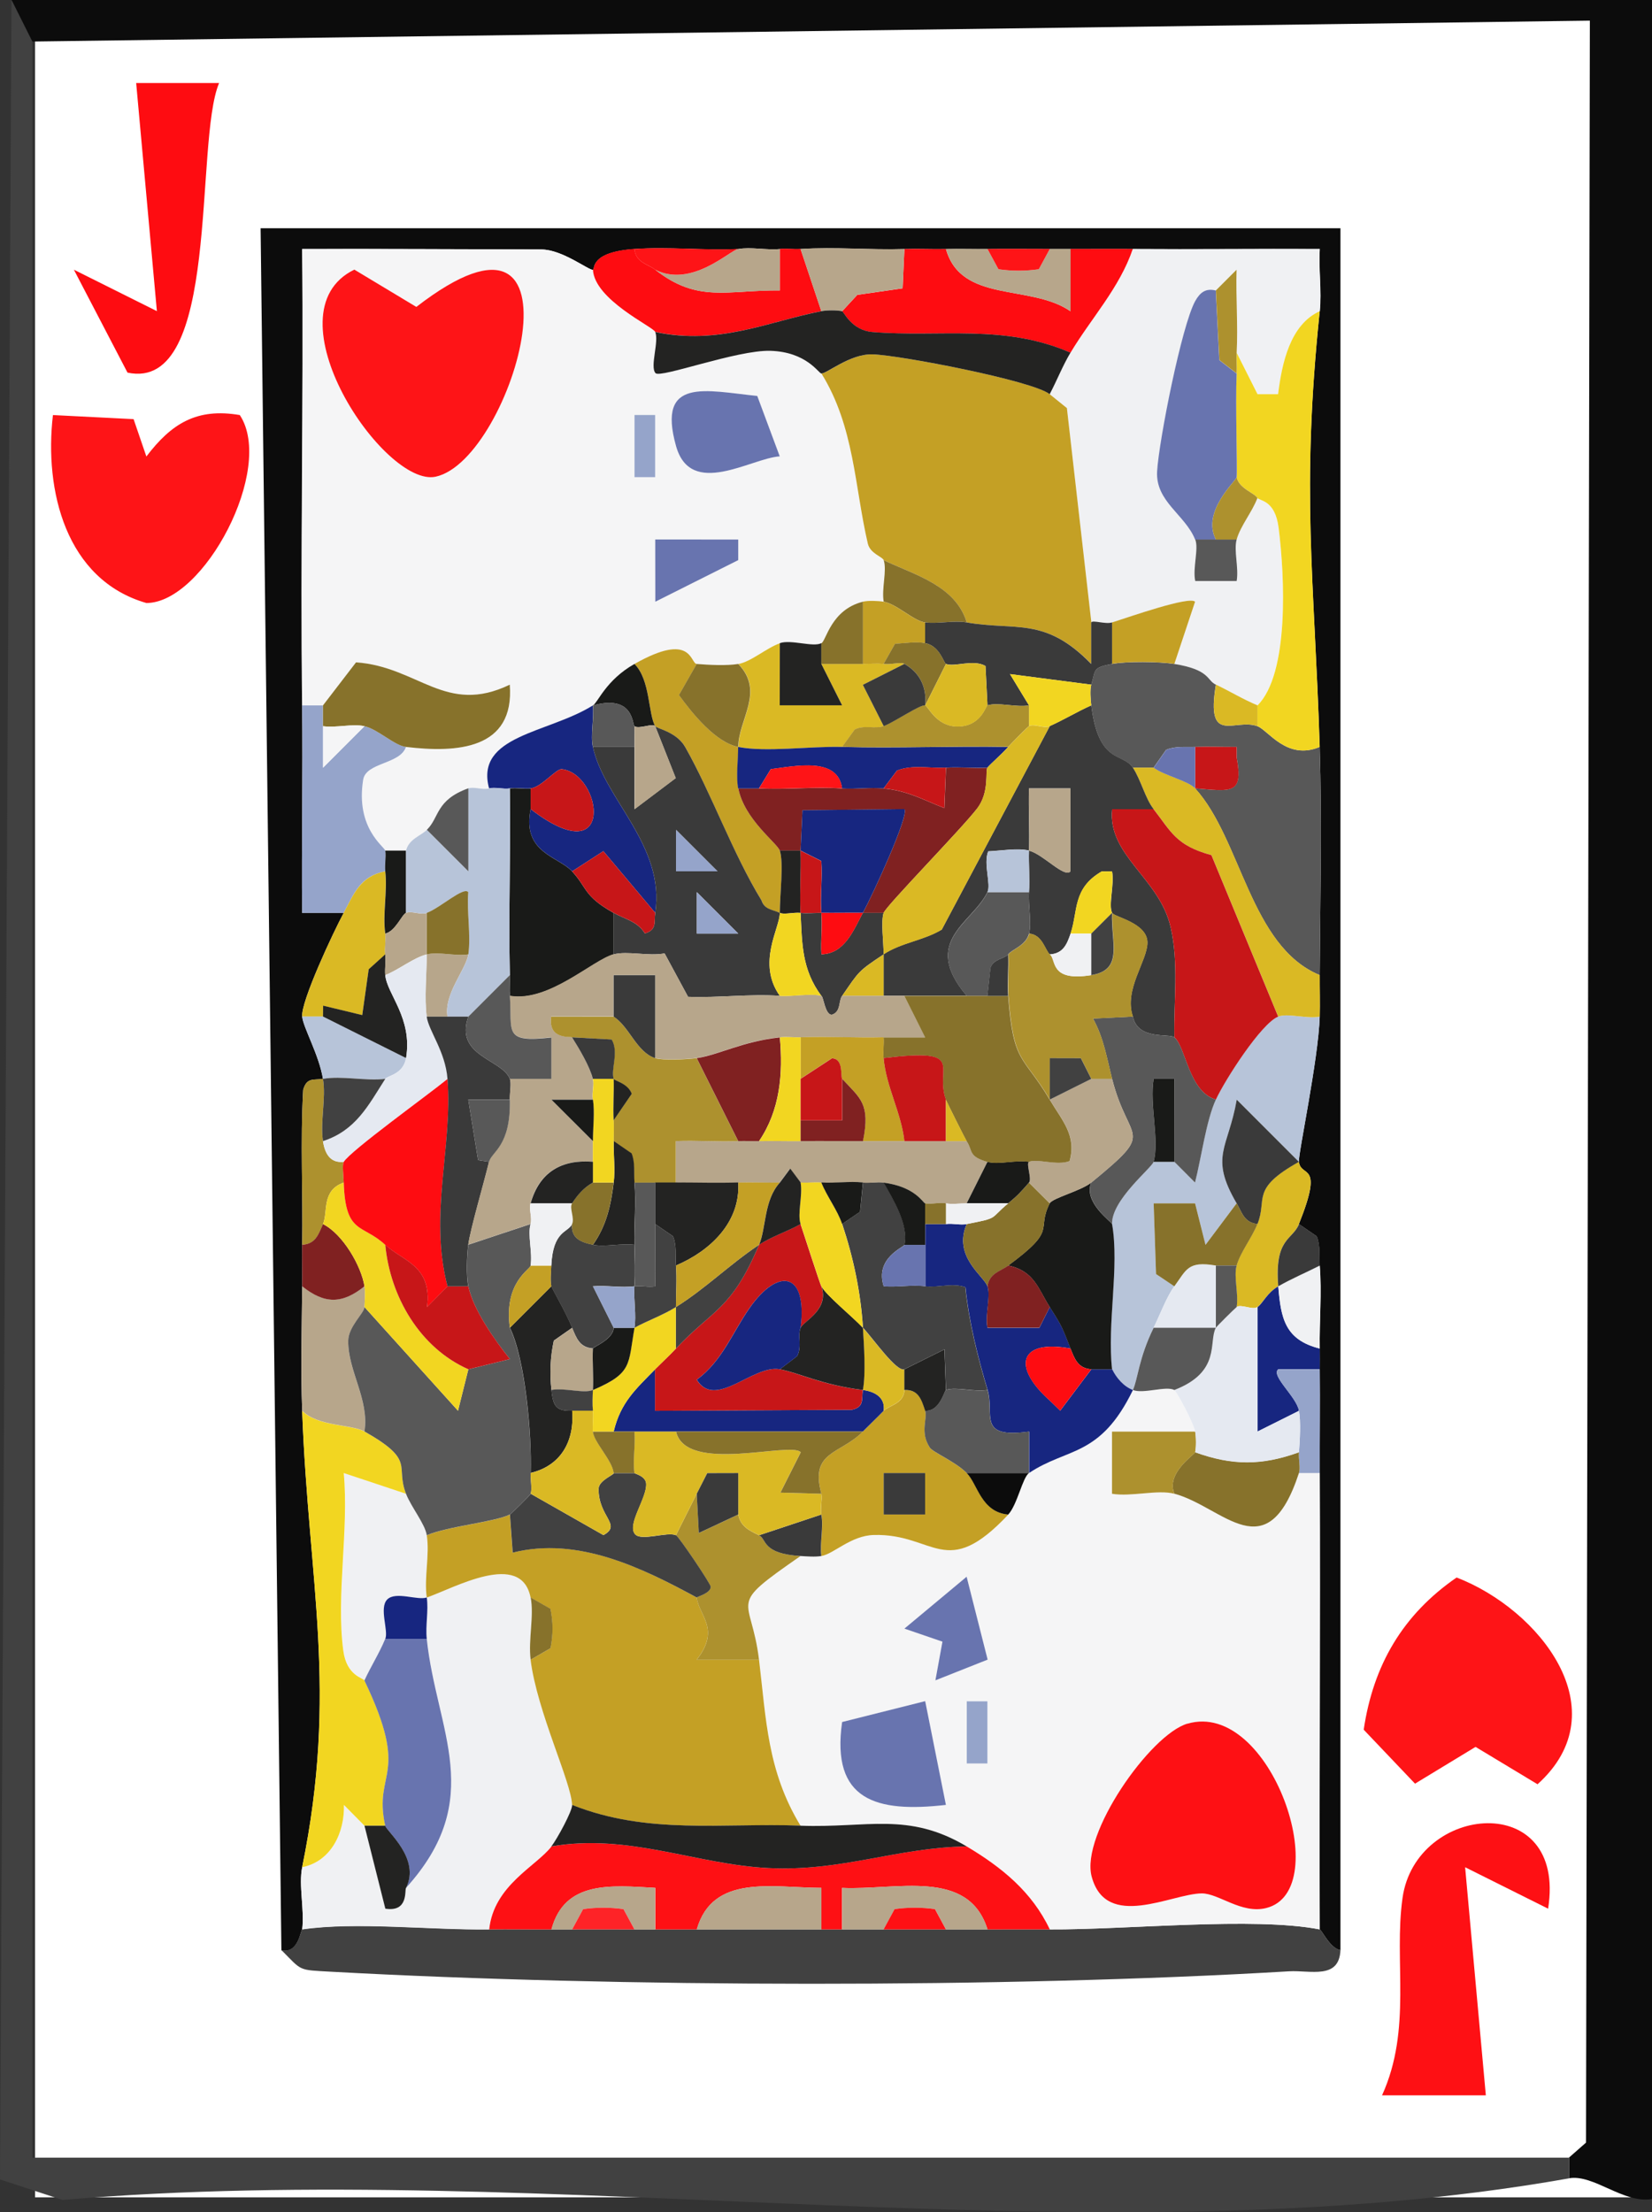 <?xml version="1.0" encoding="UTF-8"?>
<svg id="Layer_2" data-name="Layer 2" xmlns="http://www.w3.org/2000/svg" viewBox="0 0 215.34 288.24">
  <rect x="0" y="0" width="215.34" height="288.24" fill="#333333" stroke="none"/>
  <defs>
    <style>
      .cls-1 {
        fill: #191a18;
      }

      .cls-2 {
        fill: #414141;
      }

      .cls-3 {
        fill: #87722b;
      }

      .cls-4 {
        fill: #f5f5f6;
      }

      .cls-5 {
        fill: #e5e9f1;
      }

      .cls-6 {
        fill: #dab924;
      }

      .cls-7 {
        fill: #3a3a3a;
      }

      .cls-8 {
        fill: #b7c4d9;
      }

      .cls-9 {
        fill: #fe1417;
      }

      .cls-10 {
        fill: #fff;
      }

      .cls-11 {
        fill: #c4a025;
      }

      .cls-12 {
        fill: #172680;
      }

      .cls-13 {
        fill: #b7a68b;
      }

      .cls-14 {
        fill: #c71618;
      }

      .cls-15 {
        fill: #802121;
      }

      .cls-16 {
        fill: #232322;
      }

      .cls-17 {
        fill: #0c0c0c;
      }

      .cls-18 {
        fill: #fe1014;
      }

      .cls-19 {
        fill: #fe0c11;
      }

      .cls-20 {
        fill: #f2d621;
      }

      .cls-21 {
        fill: #585858;
      }

      .cls-22 {
        fill: #f0f1f3;
      }

      .cls-23 {
        fill: #fe2327;
      }

      .cls-24 {
        fill: #95a4ca;
      }

      .cls-25 {
        fill: #ad912e;
      }

      .cls-26 {
        fill: #6874af;
      }
    </style>
  </defs>
  <g id="Layer_1-2" data-name="Layer 1">
    <g>
      <rect class="cls-10" x="4.57" y="2.3" width="210" height="284"/>
      <path class="cls-17" d="M1.5,0h213.85s-.01,286.52-.01,286.52c-3.7.64-7.62-3.27-10.82-2.7v-2.7l2.22-1.95.5-276.48L4.2,5.41,1.5,0Z"/>
      <path class="cls-2" d="M4.2,5.41v275.72s200.31,0,200.31,0v2.7c-61.67,10.94-132.91-2.62-196.36,2.81l-8.15-2.67L1.5,0l2.71,5.41Z"/>
      <path class="cls-17" d="M36.68,254.1l-2.71-224.36h140.76v224.36c-1.35-.21-2.44-2.65-2.71-2.7-.06-19.79.08-39.68,0-59.47-.02-4.5.05-9.02,0-13.52,0-.9.02-1.8,0-2.7-.06-3.57.29-7.27,0-10.81-.1-1.27.11-2.57-.38-3.81l-2.33-1.6c3.32-8.25.28-5.94,0-8.11-.12-.96,2.54-13.31,2.71-18.92.05-1.8-.01-3.61,0-5.41.07-9.85.31-19.89,0-29.73-.71-22.24-2.45-33.12,0-56.76.27-2.65-.16-5.45,0-8.11-8.1-.04-16.27.06-24.37,0-2.71-.02-5.41.01-8.12,0-.9,0-1.8,0-2.71,0-2.71,0-5.42-.03-8.12,0-1.8.02-3.61-.04-5.41,0s-3.61-.06-5.41,0c-4.49.14-9.07-.3-13.53,0-.9.06-1.81-.08-2.71,0-1.77.16-3.8-.3-5.41,0-4.48.21-9.07-.32-13.53,0-5.89.42-5.09,2.63-5.41,2.7-.52.12-3.99-2.65-6.74-2.65-10.39-.02-20.81-.09-31.17-.06.19,19.78-.24,39.69,0,59.48.11,8.98-.08,18.06,0,27.04h5.42c-1.33,2.45-5.59,11.52-5.41,13.5.13,1.42,2.18,4.93,2.71,8.11-1.14.2-2.1-.26-2.58,1.43-.38,6.73-.02,13.49-.13,20.2-.03,1.8.02,3.6,0,5.41-.05,5.37-.2,10.85,0,16.22.84,22.46,4.71,36.4,0,59.47-.48,2.36.32,5.53,0,8.11-.19.03-.47,3.23-2.71,2.7Z"/>
      <path class="cls-2" d="M63.75,251.39c2.71-.04,5.41.02,8.12,0,.9,0,1.8,0,2.71,0,2.71-.02,5.41.01,8.12,0,.9,0,1.8,0,2.71,0,1.8,0,3.61,0,5.41,0h16.24c.9,0,1.8,0,2.71,0,1.8,0,3.61,0,5.41,0,2.71,0,5.41,0,8.12,0,1.8,0,3.61,0,5.41,0,2.71.01,5.41-.02,8.12,0,9.97.06,26.59-1.67,35.19,0,.27.05,1.35,2.49,2.71,2.7-.17,3.87-3.9,2.6-6.71,2.76-37.11,2.21-87.58,2.1-124.75.06-4.53-.25-3.82-.06-6.59-2.83,2.24.53,2.52-2.68,2.71-2.7,6.99-1.03,16.78.1,24.36,0Z"/>
      <path class="cls-9" d="M189.87,205.54c10.79,4.15,21.26,17.3,10.55,26.94l-8.08-4.87-7.89,4.79-6.69-7.03c1.25-8.42,5.09-14.99,12.11-19.83Z"/>
      <path class="cls-9" d="M17.41,54.6l1.67,4.88c3.26-4.29,6.57-6.36,12.18-5.4,4.6,6.96-4.67,24.49-12.18,24.49-10.51-3.03-13.33-14.68-12.18-24.49l10.5.53Z"/>
      <path class="cls-18" d="M201.8,248.69l-10.82-5.4,2.7,29.72h-13.53c3.94-8.68,1.51-17.45,2.67-25.71,1.73-12.32,21.43-14.13,18.98,1.38Z"/>
      <path class="cls-19" d="M28.56,10.82c-3.27,7.68.29,40.34-11.94,37.73l-6.99-13.41,10.82,5.4-2.7-29.72h10.82Z"/>
      <path class="cls-4" d="M77.29,35.15c.19,3.92,7.8,7.42,8.12,8.11.55,1.17-.72,4.55.05,5.37.64.69,10.64-3.05,14.98-2.91,4.71.14,6.26,2.91,6.62,2.95,4.31,6.95,4.31,14.72,6.05,22.17.31,1.3,1.92,1.71,2.07,2.16.45,1.34-.3,3.73,0,5.41-.71-.12-2.03-.17-2.71,0-4.16,1.03-4.78,5.08-5.41,5.41-1.08.56-3.96-.51-5.41,0-1.76.62-3.8,2.44-5.41,2.7-1.49.25-3.79.13-5.41,0-.87-.07-.56-4.28-8.12,0-3.73,2.11-4.74,4.98-5.41,5.41-5.82,3.66-15.39,3.87-13.53,10.81-.9.22-1.96-.27-2.71,0-4.28,1.54-3.76,3.8-5.41,5.41-.82.79-2.35,1.21-2.71,2.7h-2.71c-.07-.51-3.88-2.88-2.87-9.23.36-2.29,4.81-1.99,5.58-4.28,6.58.79,14.18.37,13.53-8.11-8.37,4.03-11.92-2.34-20.04-2.91l-4.31,5.61h-2.71c-.25-19.78.19-39.69,0-59.48,10.36-.03,20.78.03,31.17.06,2.75,0,6.22,2.77,6.74,2.65ZM46.19,35.13c-11.5,5.59,3.91,28.44,10.6,26.98,10.19-2.22,20.76-40.11-2.52-22.12l-8.08-4.86ZM98.71,51.59c-6.65-.67-13.13-2.53-10.59,6.52,1.93,6.86,9.77,1.6,13.52,1.35l-2.93-7.87ZM85.4,62.17v-8.1h-2.69v8.1h2.69ZM96.23,70.3h-10.82s0,8.1,0,8.1l10.81-5.42v-2.68Z"/>
      <path class="cls-4" d="M153.08,181.11c.27.14,2.49,4.21,2.71,5.41h-10.84s0,8.1,0,8.1c2.52.42,5.98-.58,8.13,0,6.4,1.73,12.05,10.08,16.24-2.7h2.71c.08,19.79-.06,39.68,0,59.47-8.59-1.67-25.22.06-35.19,0-2.31-4.91-6.28-8.1-10.83-10.81-7.65-4.56-12.98-2.38-21.65-2.7-4.35-7.13-4.48-13.92-5.41-21.62-1.03-8.55-4.4-6.7,5.41-13.52.84.05,1.9.14,2.71,0,1.62-.27,3.83-2.67,6.84-2.74,7.95-.2,9.35,6.05,17.52-2.66,1.18-1.26,1.87-4.84,2.71-5.41,4.98-3.34,9.25-2,13.53-10.81,1.39.54,4.3-.57,5.41,0ZM128.74,216.24l-2.74-10.8-8.11,6.76,4.96,1.69-.93,5.04,6.81-2.69ZM120.6,221.66l-10.83,2.72c-1.46,10.23,4.46,11.84,13.53,10.8l-2.7-13.51ZM128.71,229.76v-8.1h-2.69v8.1h2.69ZM154.78,224.59c-4.86,1.43-13.95,14.42-12.48,19.93,1.88,7.06,10.43,2.22,14.35,2.19,2.21-.01,5.18,2.7,8.39,1.91,9.09-2.25.64-27.22-10.26-24.02Z"/>
      <path class="cls-22" d="M147.67,32.44c8.1.06,16.27-.04,24.37,0-.17,2.66.27,5.47,0,8.11-3.89,1.76-4.93,6.82-5.43,10.8h-2.68s-2.72-5.4-2.72-5.4c.19-3.58-.12-7.23-.01-10.81l-2.7,2.7c-1.31-.33-2.05.25-2.68,1.37-1.76,3.16-4.74,18.16-4.97,22.19-.23,3.94,3.66,5.65,4.95,8.88.48,1.21-.35,3.74,0,5.41h5.4c.3-1.72-.4-3.96,0-5.41.49-1.76,2.03-3.59,2.71-5.41.24.4,2.3.21,2.76,3.89.8,6.39,1.38,19.02-2.76,23.15-1.87-.77-3.6-1.83-5.41-2.7-1.22-.59-.74-1.95-5.41-2.7l2.7-8.1c-.75-.78-8.57,1.98-10.82,2.7-.87.27-2.54-.35-2.71,0l-3.19-27.93-2.23-1.8c.93-1.77,1.68-3.69,2.71-5.41,2.7-4.5,6.39-8.42,8.12-13.52Z"/>
      <path class="cls-22" d="M52.93,194.63c.68,1.75,2.47,3.93,2.71,5.41.4,2.52-.37,5.56,0,8.11,3.56-1.23,12.31-6.2,13.53,0,.47,2.38-.33,5.53,0,8.11.87,6.83,5.33,15.97,5.41,18.92.02.81-1.95,4.41-2.71,5.41-1.97,2.57-7.53,5.07-8.12,10.81-7.58.1-17.38-1.03-24.36,0,.32-2.57-.48-5.75,0-8.11,3.8-.75,5.54-4.55,5.45-8.12l2.68,2.71,2.72,10.81c3.07.47,2.48-2.46,2.7-2.7,10.54-11.64,3.98-20.42,2.71-32.44-.19-1.75.25-3.7,0-5.41-1.21.42-4.07-.82-5.15.26s.19,4.07-.26,5.15c-.77,1.85-1.87,3.58-2.71,5.41-.18-.37-2.32-.58-2.76-3.89-.95-7.19.75-15.72.06-23.14l8.11,2.7Z"/>
      <path class="cls-21" d="M153.08,86.51c4.68.76,4.19,2.12,5.41,2.7-1.33,8,2.45,4.33,5.41,5.41,1.4.5,3.84,4.51,8.12,2.7.31,9.84.07,19.88,0,29.73-9.07-3.74-10.21-17.71-16.24-24.33,4.7.37,6.32.88,5.42-4.04v-1.36c-1.8.02-3.63-.07-5.42,0-1.28.05-2.55-.13-3.78.38l-1.63,2.32h-2.71c-1.31-1.98-4.45-.38-5.41-8.11-.09-.72-.19-2.05,0-2.7.59-2.03.14-2.21,2.71-2.7,1.85-.36,6.19-.31,8.12,0Z"/>
      <path class="cls-20" d="M47.51,186.52c6.75,3.83,3.98,4.41,5.41,8.11l-8.11-2.7c.69,7.42-1.02,15.95-.06,23.14.44,3.31,2.58,3.53,2.76,3.89,6.08,12.7,1.12,11.66,2.71,18.92h-2.71l-2.68-2.71c.1,3.57-1.64,7.36-5.45,8.12,4.71-23.06.84-37.01,0-59.47,2.09,2.09,6.44,1.75,8.12,2.7Z"/>
      <path class="cls-20" d="M172.03,97.32c-4.28,1.81-6.72-2.2-8.12-2.7v-2.7c4.15-4.12,3.57-16.76,2.76-23.15-.46-3.68-2.52-3.49-2.76-3.89-.39-.65-2.42-1.26-2.71-2.7.11-.99-.18-9.61,0-13.52.04-.9-.05-1.8,0-2.7l2.72,5.4h2.68c.5-3.99,1.54-9.05,5.43-10.81-2.45,23.64-.71,34.53,0,56.76Z"/>
      <path class="cls-19" d="M123.3,32.44c2.01,7.12,11.01,4.52,16.23,8.11v-8.11c2.72.01,5.42-.02,8.13,0-1.73,5.09-5.42,9.01-8.12,13.52-8.69-3.79-17.01-1.98-25.81-2.69-2.75-.22-3.73-2.66-3.96-2.71l1.98-2.14,5.91-.85.23-5.12c1.8-.06,3.61.04,5.41,0Z"/>
      <path class="cls-24" d="M42.1,94.62v5.41s5.41-5.41,5.41-5.41c1.72.39,3.91,2.52,5.41,2.7-.77,2.29-5.21,1.99-5.58,4.28-1.01,6.35,2.8,8.72,2.87,9.23.12.88-.1,1.81,0,2.7-3.29.64-4.04,2.87-5.41,5.41h-5.42c-.08-8.97.11-18.05,0-27.03h2.71v2.7Z"/>
      <path class="cls-19" d="M82.7,32.44c.18,1.8,1.79,1.98,2.71,2.7,5.54,4.37,9.38,2.64,16.25,2.7v-5.41c.88-.08,1.8.06,2.69,0l2.71,8.11c-6.9,1.36-13.34,4.47-21.65,2.7-.32-.69-7.93-4.19-8.12-8.11.32-.07-.48-2.29,5.41-2.7Z"/>
      <path class="cls-8" d="M172.03,132.46c-.17,5.61-2.83,17.96-2.71,18.92l-8.11-8.11c-1.11,6.4-3.61,7.38-.01,13.51l-4.06,5.42-1.36-5.42h-5.4s.31,9.21.31,9.21l2.39,1.6c-1.02,1.38-1.86,3.7-2.71,5.41-1.95,3.95-2.07,6.8-2.71,8.11-1.19-.46-2.14-1.56-2.71-2.7-.67-5.94.98-13.34,0-18.92-.11-3.12,5.19-7.32,5.41-8.11h2.71l2.69,2.7c.81-3.14,1.47-8.14,2.72-10.81s5.89-9.91,8.12-10.81c1.21-.49,3.77.33,5.41,0Z"/>
      <path class="cls-13" d="M47.51,167.6c.13.83.04,1.85,0,2.7s-2.09,2.55-2.12,4.41c-.05,3.93,2.77,7.66,2.12,11.8-1.68-.95-6.03-.61-8.12-2.7-.2-5.36-.05-10.85,0-16.22,2.92,2.33,5.2,2.33,8.12,0Z"/>
      <path class="cls-6" d="M50.22,121.65c.12.88-.11,1.81,0,2.7l-2.16,1.95-.84,5.97-5.1-1.23-.02,1.42h-2.71c-.18-1.98,4.08-11.06,5.41-13.52s2.13-4.77,5.41-5.41c.3,2.61-.36,5.55,0,8.11Z"/>
      <path class="cls-6" d="M169.32,159.49c-.85,2.12-3.22,1.78-2.71,8.11-1.45.84-2.02,2.22-2.71,2.7-.61.43-2.17-.44-2.71,0,.28-1.7-.41-3.96,0-5.41.49-1.75,1.97-3.59,2.71-5.41,1.33-3.3-.99-4.54,5.41-8.11.28,2.16,3.32-.14,0,8.11Z"/>
      <path class="cls-13" d="M117.89,32.44l-.23,5.12-5.91.85-1.98,2.14c-.68-.15-2.01-.14-2.71,0l-2.71-8.11c4.47-.3,9.05.14,13.53,0Z"/>
      <path class="cls-12" d="M172.03,175.71c.02.9,0,1.8,0,2.7h-5.41c-.98.85,2.38,3.56,2.71,5.41l-5.4,2.7v-16.22c.68-.48,1.24-1.87,2.7-2.7.34,4.17.87,6.97,5.41,8.11Z"/>
      <path class="cls-13" d="M128.72,32.44l1.43,2.64c1.75.25,3.51.25,5.26,0l1.43-2.64c.9,0,1.8,0,2.71,0v8.11c-5.24-3.58-14.23-.99-16.24-8.11,1.8-.04,3.61.02,5.41,0Z"/>
      <path class="cls-8" d="M52.93,137.86c-.36,2.14-2.44,2.29-2.71,2.7-2.61.3-5.69-.44-8.12,0-.53-3.17-2.58-6.68-2.71-8.11h2.71l10.83,5.41Z"/>
      <path class="cls-25" d="M42.1,148.68c.24,1.6.93,2.9,2.71,2.7-.22.38-.03,1.82,0,2.7-2.94,1.02-2.03,3.85-2.71,5.41-.59,1.36-.94,2.59-2.71,2.7.11-6.71-.26-13.47.13-20.2.48-1.69,1.44-1.22,2.58-1.43.42,2.51-.38,5.57,0,8.11Z"/>
      <path class="cls-13" d="M101.65,32.44v5.41c-6.87-.07-10.7,1.66-16.24-2.7,4.76,2.39,9.65-2.49,10.83-2.7,1.61-.3,3.64.16,5.41,0Z"/>
      <path class="cls-15" d="M47.51,167.6c-2.92,2.33-5.2,2.33-8.12,0,.02-1.8-.03-3.6,0-5.41,1.76-.12,2.11-1.34,2.71-2.7,2.61,1.3,5.01,5.5,5.41,8.11Z"/>
      <path class="cls-6" d="M155.79,102.72c6.03,6.62,7.18,20.59,16.24,24.33-.01,1.8.05,3.61,0,5.41-1.64.33-4.21-.49-5.41,0l-8.7-21.04c-4.63-1.24-5.25-3.06-7.54-5.99-1.12-1.43-1.64-3.79-2.71-5.41h2.71c1.42,1.04,4.5,1.7,5.41,2.7Z"/>
      <path class="cls-24" d="M172.03,178.41c.05,4.5-.02,9.02,0,13.52h-2.71c.22-.68-.07-1.76,0-2.7.12-1.63.26-3.94,0-5.41-.33-1.85-3.69-4.55-2.71-5.4h5.41Z"/>
      <path class="cls-22" d="M172.03,175.71c-4.54-1.14-5.07-3.94-5.41-8.11,1.74-1,3.62-1.79,5.41-2.7.29,3.54-.06,7.24,0,10.81Z"/>
      <path class="cls-9" d="M96.23,32.44c-1.17.22-6.07,5.1-10.83,2.7-.92-.73-2.53-.9-2.71-2.7,4.46-.32,9.05.21,13.53,0Z"/>
      <path class="cls-7" d="M172.03,164.9c-1.79.91-3.67,1.7-5.41,2.7-.51-6.33,1.85-5.99,2.71-8.11l2.33,1.6c.49,1.24.28,2.53.38,3.81Z"/>
      <path class="cls-9" d="M136.84,32.44l-1.43,2.64c-1.75.25-3.51.25-5.26,0l-1.43-2.64c2.71-.03,5.41,0,8.12,0Z"/>
      <path class="cls-18" d="M126.01,240.58c4.55,2.71,8.51,5.91,10.83,10.81-2.71-.02-5.41.01-8.12,0-2.49-8.01-11.91-5.08-18.96-5.41v5.41c-.89,0-1.79,0-2.69,0v-5.41c-6.4-.02-14.16-1.84-16.24,5.41-1.8,0-3.61,0-5.41,0v-5.41c-5.79-.33-11.82-.97-13.53,5.41-2.71.02-5.41-.04-8.12,0,.59-5.74,6.15-8.24,8.12-10.81,9.99-1.75,18.9,2.37,28.31,2.82,9.57.46,16.73-2.69,25.83-2.82Z"/>
      <path class="cls-13" d="M90.82,251.39c2.08-7.25,9.84-5.43,16.25-5.41v5.41h-16.25Z"/>
      <path class="cls-13" d="M128.72,251.39c-1.8,0-3.61,0-5.41,0l-1.43-2.64c-1.75-.25-3.51-.25-5.26,0l-1.43,2.64c-1.8,0-3.61,0-5.41,0v-5.41c7.04.33,16.45-2.6,18.95,5.41Z"/>
      <path class="cls-13" d="M71.87,251.39c1.71-6.38,7.74-5.74,13.53-5.41v5.41c-.9,0-1.8,0-2.7,0l-1.43-2.64c-1.75-.25-3.51-.25-5.26,0l-1.43,2.64c-.9,0-1.8,0-2.71,0Z"/>
      <path class="cls-18" d="M123.3,251.39c-2.71,0-5.41,0-8.12,0l1.43-2.64c1.75-.25,3.51-.25,5.26,0l1.43,2.64Z"/>
      <path class="cls-23" d="M82.7,251.39c-2.71.01-5.41-.02-8.12,0l1.43-2.64c1.75-.25,3.51-.25,5.26,0l1.43,2.64Z"/>
      <path class="cls-11" d="M136.84,51.37l2.23,1.8,3.19,27.93v5.41c-6.04-6.2-9.8-4.29-16.24-5.41-1.47-4.8-6.73-6.17-10.83-8.11-.15-.45-1.76-.85-2.07-2.16-1.74-7.46-1.74-15.22-6.05-22.17.68.07,3.76-2.58,6.68-2.49,3.56.11,20.9,3.44,23.1,5.19Z"/>
      <path class="cls-9" d="M46.19,35.13l8.08,4.86c23.28-17.99,12.71,19.9,2.52,22.12-6.69,1.46-22.1-21.39-10.6-26.98Z"/>
      <path class="cls-16" d="M109.77,40.55c.23.05,1.21,2.49,3.96,2.71,8.8.72,17.13-1.09,25.81,2.69-1.03,1.72-1.77,3.63-2.71,5.41-2.2-1.75-19.53-5.09-23.1-5.19-2.92-.09-6,2.56-6.68,2.49-.36-.04-1.91-2.8-6.62-2.95-4.34-.13-14.34,3.6-14.98,2.91-.77-.82.5-4.2-.05-5.37,8.31,1.77,14.75-1.35,21.65-2.7.69-.14,2.02-.15,2.71,0Z"/>
      <path class="cls-12" d="M77.29,97.32c1.47,6.85,9.44,12.8,8.12,21.62l-6.76-8.04-4.07,2.63c-1.79-1.96-6.58-2.42-5.41-8.11,11.18,8.58,9.32-4.62,4.06-5.2-.74-.08-2.64,2.35-4.06,2.5-.89.09-1.83-.13-2.71,0s-1.9-.2-2.71,0c-1.86-6.94,7.72-7.16,13.53-10.81.17,1.75-.33,3.86,0,5.41Z"/>
      <path class="cls-3" d="M42.1,91.91l4.31-5.61c8.12.57,11.68,6.94,20.04,2.91.66,8.48-6.94,8.9-13.53,8.11-1.51-.18-3.69-2.32-5.41-2.7-1.56-.35-3.68.24-5.41,0v-2.7Z"/>
      <path class="cls-11" d="M90.82,86.51l-2.31,4.05c1.77,2.45,4.79,6.18,7.73,6.76-.01,1.73-.29,3.92,0,5.41.8,4.06,5.09,7.12,5.41,8.11.52,1.58,0,5.78,0,8.11-.93-.43-1.99-.4-2.38-1.63-3.76-6.11-6.55-13.97-9.93-19.95-1.15-2.04-3.72-2.4-3.93-2.75-.93-1.57-.63-6.06-2.71-8.11,7.56-4.28,7.25-.07,8.12,0Z"/>
      <path class="cls-6" d="M101.65,83.8v8.1s8.12,0,8.12,0l-2.71-5.4h5.41c.88,0,1.85-.11,2.71,0,.98.13,2.2-.29,2.71,0l-5.42,2.73,2.72,5.38c-1.09.42-2.65-.19-3.78.46l-1.63,2.25c-4.2-.11-9.9.72-13.53,0,.03-3.61,3.49-7.21,0-10.81,1.62-.27,3.65-2.08,5.41-2.7Z"/>
      <path class="cls-26" d="M98.71,51.59l2.93,7.87c-3.76.25-11.6,5.51-13.52-1.35-2.54-9.06,3.94-7.19,10.59-6.52Z"/>
      <path class="cls-3" d="M96.23,86.51c3.49,3.6.03,7.2,0,10.81-2.93-.58-5.96-4.31-7.73-6.76l2.31-4.05c1.62.13,3.92.25,5.41,0Z"/>
      <path class="cls-3" d="M126.01,81.1c-1.65-.29-3.66.2-5.41,0-1.48-.17-3.73-2.42-5.41-2.7-.3-1.68.45-4.07,0-5.41,4.09,1.94,9.36,3.3,10.83,8.11Z"/>
      <polygon class="cls-26" points="96.23 70.3 96.23 72.98 85.42 78.4 85.41 70.29 96.23 70.3"/>
      <path class="cls-11" d="M120.6,81.1v2.7c-1.29-.23-2.64.02-3.94.09l-1.48,2.62c-.86-.11-1.83,0-2.71,0v-8.11c.68-.17,2-.12,2.71,0,1.68.28,3.93,2.53,5.41,2.7Z"/>
      <path class="cls-16" d="M107.06,83.8v2.7l2.71,5.4h-8.13s.01-8.1.01-8.1c1.45-.51,4.34.56,5.41,0Z"/>
      <path class="cls-3" d="M112.48,86.51h-5.41v-2.7c.63-.33,1.25-4.37,5.41-5.41v8.11Z"/>
      <path class="cls-1" d="M85.41,94.62c-.3-.45-2.09.42-2.71,0-.29-.2-.07-4.2-5.41-2.7.67-.42,1.69-3.3,5.41-5.41,2.08,2.05,1.78,6.54,2.71,8.11Z"/>
      <rect class="cls-24" x="82.71" y="54.07" width="2.69" height="8.1"/>
      <path class="cls-11" d="M66.46,197.33l.36,4.97c8.49-2.14,16.83,1.95,24,5.85.26,2.34,3.15,4.09-.01,8.1h8.13c.93,7.71,1.07,14.5,5.41,21.63-10.23-.38-19.89,1.21-29.78-2.7-.08-2.95-4.54-12.09-5.41-18.92l2.59-1.5c.35-1.71.35-3.43-.01-5.14l-2.58-1.47c-1.22-6.2-9.97-1.23-13.53,0-.37-2.55.4-5.59,0-8.11,2.8-1.18,8.86-1.72,10.83-2.7Z"/>
      <path class="cls-18" d="M154.78,224.59c10.9-3.2,19.35,21.77,10.26,24.02-3.21.8-6.18-1.92-8.39-1.91-3.92.03-12.46,4.87-14.35-2.19-1.47-5.5,7.62-18.5,12.48-19.93Z"/>
      <path class="cls-11" d="M120.6,183.82c.33,1.05-.72,2.76.61,4.8.4.62,3.29,1.8,4.81,3.31,1.44,1.43,1.87,5.07,5.41,5.41-8.18,8.71-9.57,2.46-17.52,2.66-3.01.08-5.22,2.47-6.84,2.74-.21-1.75.31-3.8,0-5.41-.17-.86.13-1.82,0-2.7-1.53-5.59,2.44-5.1,5.41-8.11.9-.91,1.8-1.77,2.71-2.7.67-.69,2.61-.89,2.71-2.7,1.8-.09,2.23,1.2,2.71,2.7ZM120.59,191.93h-5.4v5.4h5.4v-5.4Z"/>
      <path class="cls-16" d="M104.36,237.88c8.68.32,14.01-1.85,21.65,2.7-9.1.14-16.26,3.29-25.83,2.82-9.41-.46-18.32-4.57-28.31-2.82.76-.99,2.73-4.6,2.71-5.41,9.88,3.92,19.55,2.32,29.78,2.7Z"/>
      <path class="cls-12" d="M126.01,159.49c-1.82,4.24,2.24,6.76,2.71,8.11s-.35,3.72,0,5.41h6.76s1.36-2.71,1.36-2.71c1.63,2.56,1.6,2.59,2.71,5.41-6.64-1.23-7.72,2.3-2.71,6.77l1.36,1.32,4.06-5.39h2.71c.56,1.14,1.52,2.25,2.71,2.7-4.28,8.81-8.56,7.47-13.53,10.81v-5.39c-6.87.94-4.47-2.25-5.41-5.42-1.29-4.33-2.43-8.87-2.89-13.39-1.71-.6-3.59.1-5.23-.12v-8.11h2.71c.88-.13,1.84.17,2.71,0Z"/>
      <path class="cls-25" d="M90.82,194.63l.27,5.12,5.14-2.41c.3,1.56,1.43,2.08,2.71,2.7,1.03.5.35,2.4,5.41,2.7-9.81,6.81-6.45,4.96-5.41,13.52h-8.13c3.17-4.02.27-5.77.01-8.11-.01-.11,1.85-.55,1.81-1.42-.02-.4-4.15-6.52-4.52-6.69l2.71-5.41Z"/>
      <path class="cls-26" d="M120.6,221.66l2.7,13.51c-9.07,1.04-14.99-.57-13.53-10.8l10.83-2.72Z"/>
      <path class="cls-3" d="M169.32,189.22c-.07.94.22,2.03,0,2.7-4.19,12.78-9.84,4.43-16.24,2.7-1.14-2.68,2.64-5.1,2.71-5.41,4.84,1.75,8.7,1.75,13.53,0Z"/>
      <path class="cls-25" d="M155.79,186.52c.13.71.15,2.01,0,2.7-.07.31-3.84,2.72-2.71,5.41-2.16-.58-5.61.42-8.13,0v-8.1s10.84,0,10.84,0Z"/>
      <polygon class="cls-26" points="128.74 216.24 121.93 218.94 122.85 213.9 117.89 212.2 126 205.44 128.74 216.24"/>
      <path class="cls-7" d="M107.06,202.74c-.81.14-1.87.05-2.71,0-5.07-.3-4.38-2.2-5.41-2.7l8.12-2.7c.31,1.61-.21,3.66,0,5.41Z"/>
      <path class="cls-17" d="M134.13,191.93c-.84.56-1.52,4.14-2.71,5.41-3.55-.33-3.98-3.98-5.41-5.41h8.12Z"/>
      <rect class="cls-24" x="126.02" y="221.67" width="2.69" height="8.1"/>
      <path class="cls-26" d="M161.2,48.66c-.18,3.9.11,12.53,0,13.52-.05.45-4.61,4.46-2.71,8.11h-2.71c-1.29-3.23-5.18-4.94-4.95-8.88.24-4.03,3.21-19.03,4.97-22.19.63-1.12,1.37-1.7,2.68-1.37l.46,9.07,2.25,1.75Z"/>
      <path class="cls-11" d="M144.96,81.1c2.25-.71,10.07-3.47,10.82-2.7l-2.7,8.1c-1.93-.31-6.27-.36-8.12,0v-5.41Z"/>
      <path class="cls-25" d="M161.2,45.96c-.05.9.04,1.8,0,2.7l-2.25-1.75-.46-9.07,2.7-2.7c-.11,3.58.2,7.23.01,10.81Z"/>
      <path class="cls-21" d="M161.2,70.29c-.4,1.45.3,3.69,0,5.41h-5.4c-.36-1.67.48-4.2,0-5.41h5.41Z"/>
      <path class="cls-25" d="M163.91,64.88c-.68,1.82-2.22,3.65-2.71,5.41h-2.71c-1.9-3.65,2.66-7.66,2.71-8.11.28,1.45,2.31,2.05,2.71,2.7Z"/>
      <path class="cls-6" d="M163.91,91.91v2.7c-2.97-1.07-6.75,2.6-5.41-5.41,1.82.87,3.55,1.93,5.41,2.7Z"/>
      <path class="cls-7" d="M126.01,81.1c6.45,1.12,10.2-.79,16.23,5.41v-5.41c.18-.35,1.85.27,2.72,0v5.41c-2.57.49-2.11.68-2.71,2.7l-10.6-1.38,2.48,4.08c-1.68.29-4.09-.45-5.41,0l-.26-5.14c-1.62-.92-4.01.18-5.16-.27-.28-.11-.83-2.37-2.71-2.7v-2.7c1.76.2,3.76-.29,5.41,0Z"/>
      <path class="cls-26" d="M55.63,213.55c1.27,12.01,7.83,20.8-2.71,32.44,1.92-3.85-2.54-7.35-2.71-8.11-1.58-7.26,3.37-6.22-2.71-18.92.84-1.83,1.94-3.55,2.71-5.41h5.41Z"/>
      <path class="cls-16" d="M52.93,245.99c-.22.24.37,3.18-2.7,2.7l-2.72-10.81h2.71c.16.75,4.63,4.26,2.71,8.11Z"/>
      <path class="cls-12" d="M55.63,208.14c.25,1.71-.19,3.65,0,5.41h-5.41c.45-1.08-.84-4.05.26-5.15s3.95.16,5.15-.26Z"/>
      <path class="cls-3" d="M69.17,216.25c-.33-2.58.47-5.73,0-8.11l2.58,1.47c.36,1.71.36,3.43.01,5.14l-2.59,1.5Z"/>
      <path class="cls-7" d="M147.67,100.02c1.06,1.61,1.59,3.97,2.71,5.41h-5.41c-.62,6.04,6.15,8.97,7.62,15.36,1.09,4.73.4,9.61.49,14.37-.65-.55-4.75.42-5.41-2.7-1.22-3.49,1.89-7.27,1.89-9.64,0-2.58-4.32-3.32-4.59-3.87-.51-1.02.32-3.75-.01-5.41h-1.34c-3.83,2.22-3.07,5.16-4.07,8.11-.48,1.41-.98,2.6-2.71,2.7-.6-.47-.96-2.6-2.71-2.7.37-1.38-.12-3.65,0-5.41s-.06-3.61,0-5.41c1.84.46,4.63,3.62,5.4,2.7v-10.81s-5.4,0-5.4,0c-.08,2.69.09,5.41,0,8.1-1.46-.36-3.65.03-5.32.1-.65,1.63.39,4.29-.09,5.3-1.94,4.06-8.75,6.39-2.71,13.52h-10.83v-5.41c2.29-1.52,5.24-1.8,7.58-3.22l14.08-26.51c1.84-.82,3.57-1.88,5.41-2.7.96,7.73,4.11,6.13,5.41,8.11Z"/>
      <path class="cls-7" d="M107.06,118.94c.15,1.78-.1,3.62.01,5.4,3.04-.08,4.19-3.16,5.4-5.4h2.71c-.37,1.14,0,3.75,0,5.41-3.36,2.23-3.17,2.17-5.41,5.41-.49.7-.12,2.08-1.34,2.46-.9,0-1.08-2.39-1.36-2.46-2.56-3.44-2.52-6.8-2.71-10.81.88.08,1.81-.01,2.71,0Z"/>
      <path class="cls-20" d="M142.25,89.21c-.19.66-.09,1.99,0,2.7-1.84.82-3.58,1.88-5.41,2.7-.78.35-2.07-.38-2.71,0v-2.7l-2.48-4.08,10.6,1.38Z"/>
      <path class="cls-14" d="M155.79,97.32c1.79-.07,3.62.02,5.41,0v1.36c.92,4.92-.7,4.42-5.41,4.04v-5.41Z"/>
      <path class="cls-26" d="M155.79,97.32v5.41c-.91-1-4-1.66-5.41-2.7l1.63-2.32c1.23-.51,2.5-.33,3.78-.38Z"/>
      <path class="cls-21" d="M69.17,164.9c-.09.55-3.51,2.19-2.71,8.11,2.01,4.19,2.86,13.95,2.71,18.92-.03.93.22,2.05,0,2.7-.06.18-2.54,2.62-2.71,2.7-1.97.98-8.03,1.52-10.83,2.7-.23-1.48-2.03-3.66-2.71-5.41-1.43-3.7,1.33-4.28-5.41-8.11.65-4.14-2.16-7.88-2.12-11.8.02-1.87,2.07-3.58,2.12-4.41l12.19,13.51,1.35-5.4,5.42-1.33c-2.01-2.48-4.81-6.49-5.42-9.49-.27-1.3-.2-3.99,0-5.41l8.12-2.7c-.42,1.39.27,3.69,0,5.41Z"/>
      <path class="cls-1" d="M52.93,118.94c-.56.24-1.37,2.39-2.71,2.7-.36-2.56.3-5.5,0-8.11-.1-.89.12-1.82,0-2.7h2.71v8.11Z"/>
      <path class="cls-4" d="M47.51,94.62l-5.4,5.41v-5.41c1.72.24,3.84-.35,5.4,0Z"/>
      <path class="cls-14" d="M150.37,105.43c2.29,2.93,2.91,4.74,7.54,5.99l8.7,21.04c-2.23.91-6.89,8.18-8.12,10.81-3.54-1.02-3.91-6.82-5.41-8.11-.09-4.76.6-9.65-.49-14.37-1.47-6.39-8.24-9.32-7.62-15.36h5.41Z"/>
      <path class="cls-21" d="M147.67,132.46c.67,3.12,4.77,2.15,5.41,2.7,1.51,1.29,1.88,7.09,5.41,8.11-1.25,2.67-1.91,7.67-2.72,10.81l-2.69-2.7v-10.81s-2.7,0-2.7,0c-.57,3.28.78,8.04-.01,10.81-.23.79-5.52,4.99-5.41,8.11-.05-.3-3.76-2.83-2.71-5.41,8.61-7.07,4.89-4.91,2.71-13.52-.71-2.78-1.08-5.29-2.49-7.85l5.19-.26Z"/>
      <path class="cls-7" d="M169.32,151.38c-6.4,3.57-4.08,4.81-5.41,8.11-1.77-.21-2-1.49-2.71-2.7-3.6-6.14-1.1-7.12.01-13.51l8.11,8.11Z"/>
      <path class="cls-20" d="M50.22,162.19c.64,6.77,4.51,13.42,10.83,16.22l-1.35,5.4-12.19-13.51c.04-.85.13-1.88,0-2.7-.4-2.61-2.81-6.81-5.41-8.11.68-1.56-.23-4.39,2.71-5.41.21,6.81,2.44,5.34,5.41,8.11Z"/>
      <path class="cls-16" d="M50.22,127.05c.23,2.51,3.58,5.59,2.71,10.81l-10.83-5.41.02-1.42,5.1,1.23.84-5.97,2.16-1.95c.11.89-.08,1.81,0,2.7Z"/>
      <path class="cls-13" d="M55.63,124.35c1.5-.38,3.69.26,5.41,0-.27,1.94-3.21,5.16-2.71,8.11h-2.71c-.33-2.44,0-5.49,0-8.11-1.76.45-3.62,2-5.41,2.7-.08-.89.11-1.82,0-2.7s.12-1.82,0-2.7c1.33-.32,2.15-2.47,2.71-2.7.75-.32,1.9.31,2.71,0v5.41Z"/>
      <path class="cls-5" d="M163.91,170.3v16.22s5.41-2.7,5.41-2.7c.26,1.47.12,3.78,0,5.41-4.84,1.75-8.7,1.75-13.53,0,.15-.69.13-1.99,0-2.7-.22-1.19-2.44-5.27-2.71-5.41,6.15-2.38,4.42-6.3,5.41-8.11.09-.17,2.35-2.41,2.71-2.7.54-.44,2.1.43,2.71,0Z"/>
      <path class="cls-5" d="M158.49,164.9v8.11h-8.12c.84-1.71,1.69-4.02,2.71-5.41,1.58-2.15,1.74-3.33,5.41-2.7Z"/>
      <path class="cls-3" d="M153.08,167.6l-2.39-1.6-.31-9.21h5.4s1.36,5.41,1.36,5.41l4.06-5.42c.71,1.21.94,2.49,2.71,2.7-.73,1.81-2.21,3.66-2.71,5.41h-2.71c-3.68-.63-3.83.55-5.41,2.7Z"/>
      <path class="cls-21" d="M161.2,170.3c-.36.29-2.62,2.54-2.71,2.7v-8.11h2.71c-.41,1.45.28,3.7,0,5.41Z"/>
      <path class="cls-21" d="M158.49,173c-.99,1.81.74,5.73-5.41,8.11-1.11-.57-4.02.54-5.41,0,.63-1.31.76-4.16,2.71-8.11h8.12Z"/>
      <path class="cls-5" d="M55.63,132.46c.26,1.88,2.42,4.51,2.71,8.11-2.51,2.05-12.69,9.38-13.53,10.81-1.78.2-2.47-1.1-2.71-2.7,4.29-1.39,5.91-4.65,8.12-8.11.26-.41,2.35-.56,2.71-2.7.88-5.22-2.48-8.31-2.71-10.81,1.8-.7,3.65-2.26,5.41-2.7,0,2.62-.33,5.67,0,8.11Z"/>
      <path class="cls-2" d="M50.22,140.57c-2.21,3.46-3.83,6.72-8.12,8.11-.38-2.54.42-5.6,0-8.11,2.43-.44,5.51.3,8.12,0Z"/>
      <path class="cls-19" d="M58.34,167.6l-2.67,2.71c.68-5.43-3.15-5.97-5.45-8.11-2.97-2.77-5.2-1.3-5.41-8.11-.03-.88-.22-2.32,0-2.7.85-1.44,11.03-8.76,13.53-10.81.69,8.84-2.44,17.7,0,27.03Z"/>
      <path class="cls-7" d="M101.65,118.94c0,2.02-3.03,6.53,0,10.81-3.95-.27-7.98.28-11.96.13l-3.06-5.66c-2.09.41-4.84-.36-6.64.13v-5.41c1.42.8,3.13,1.11,4.07,2.68,1.62-.49,1.17-1.5,1.35-2.68,1.32-8.83-6.65-14.77-8.12-21.62h5.41v8.11s5.38-4.05,5.38-4.05l-2.68-6.77c.21.35,2.78.71,3.93,2.75,3.39,5.98,6.18,13.83,9.93,19.95.39,1.22,1.45,1.19,2.38,1.63ZM93.53,113.53l-5.4-5.4v5.4s5.4,0,5.4,0ZM96.23,121.64l-5.4-5.4v5.4s5.4,0,5.4,0Z"/>
      <path class="cls-1" d="M69.17,105.43c-1.17,5.69,3.62,6.15,5.41,8.11,2.02,2.21,1.48,3.2,5.41,5.41v5.41c-2.76.76-8.46,6.28-13.53,5.41-.06-.89.02-1.8,0-2.7-.19-8.08.13-16.24,0-24.33.88-.13,1.82.09,2.71,0v2.7Z"/>
      <path class="cls-8" d="M66.46,102.72c.13,8.08-.19,16.25,0,24.33l-5.41,5.41h-2.71c-.51-2.95,2.44-6.17,2.71-8.11.35-2.56-.22-5.47-.01-8.11-.62-.74-3.61,2.02-5.4,2.7-.8.31-1.96-.32-2.71,0v-8.11c.36-1.5,1.89-1.91,2.71-2.7l5.4,5.41v-10.81c.76-.27,1.82.22,2.72,0,.81-.2,1.79.14,2.71,0Z"/>
      <path class="cls-14" d="M85.41,118.94c-.18,1.18.27,2.19-1.35,2.68-.93-1.57-2.64-1.88-4.07-2.68-3.94-2.2-3.39-3.2-5.41-5.41l4.07-2.63,6.76,8.04Z"/>
      <path class="cls-14" d="M69.17,102.72c1.42-.15,3.32-2.58,4.06-2.5,5.26.58,7.12,13.78-4.06,5.2v-2.7Z"/>
      <path class="cls-21" d="M82.7,94.62v2.7h-5.41c-.33-1.55.17-3.65,0-5.41,5.34-1.5,5.12,2.51,5.41,2.7Z"/>
      <path class="cls-15" d="M128.72,100.02c-.32.44.29,3.18-1.33,5.3-2.01,2.63-11.92,12.75-12.2,13.62h-2.71c1.31-2.42,6.09-12.81,5.41-13.51l-13.29.15-.24,5.26h-2.71c-.33-.99-4.61-4.05-5.41-8.11h2.71c3.59.17,7.25-.25,10.83,0,1.79.12,3.64-.17,5.41,0,3.16.31,5.15,1.49,7.91,2.56l.21-5.26c1.79-.11,3.62.08,5.41,0Z"/>
      <path class="cls-12" d="M109.77,97.32c7.19.19,14.46-.13,21.65,0-.92,1.02-2.41,2.31-2.71,2.7-1.8.08-3.62-.11-5.41,0-2.1.13-4.3-.43-6.38.38l-1.75,2.33c-1.77-.17-3.63.12-5.41,0-.53-4.13-6.03-2.92-9.29-2.51l-1.54,2.51h-2.71c-.29-1.49-.01-3.68,0-5.41,3.64.72,9.34-.11,13.53,0Z"/>
      <path class="cls-16" d="M104.36,118.94c-.97-.09-2.15.26-2.71,0,0-2.33.52-6.53,0-8.11h2.71c.09,2.69-.13,5.42,0,8.11Z"/>
      <path class="cls-25" d="M128.72,91.91c1.33-.45,3.73.29,5.41,0v2.7c-.24.14-2.15,2.09-2.71,2.7-7.19-.13-14.46.19-21.65,0l1.63-2.25c1.14-.65,2.7-.04,3.78-.46,1.53-.59,4.77-2.85,5.41-2.7.38.09,1.41,2.69,4.12,2.75,3.14.07,3.77-2.67,4-2.75Z"/>
      <path class="cls-3" d="M120.6,83.8c1.88.33,2.43,2.59,2.71,2.7l-2.71,5.41c.21-2.33-.63-4.22-2.71-5.41-.5-.29-1.73.13-2.71,0l1.48-2.62c1.3-.07,2.65-.31,3.94-.09Z"/>
      <path class="cls-7" d="M120.6,91.91c-.64-.15-3.89,2.11-5.41,2.7l-2.72-5.38,5.42-2.73c2.07,1.19,2.92,3.08,2.71,5.41Z"/>
      <path class="cls-13" d="M85.41,94.62l2.68,6.77-5.37,4.05v-8.11s-.01-2.7-.01-2.7c.62.42,2.4-.45,2.71,0Z"/>
      <path class="cls-2" d="M82.7,191.93c.01.1,1.47.37,1.53,1.4.1,1.88-2.54,5.31-1.45,6.57.82.95,4.22-.37,5.34.14.37.17,4.5,6.29,4.52,6.69.04.87-1.82,1.31-1.81,1.42-7.18-3.89-15.51-7.98-24-5.85l-.36-4.97c.17-.09,2.65-2.52,2.71-2.7l9.48,5.39c2.46-1.34-.67-2.37-.63-6.04.01-1.08,2-1.81,1.98-2.04h2.71Z"/>
      <path class="cls-6" d="M88.11,186.52c1.31,5.58,15.04,1.24,16.26,2.71l-2.65,5.25,5.34.15c.13.88-.17,1.84,0,2.7l-8.12,2.7c-1.28-.62-2.41-1.14-2.71-2.7v-5.4s-4.05,0-4.05,0l-1.36,2.69-2.71,5.41c-1.11-.51-4.52.8-5.34-.14-1.09-1.26,1.55-4.69,1.45-6.57-.06-1.03-1.51-1.3-1.53-1.4-.23-1.74.15-3.64,0-5.41h5.41Z"/>
      <path class="cls-12" d="M85.41,178.41v5.41s25.64-.13,25.64-.13c1.68-.39,1.22-1.4,1.43-2.58,1.55.19,2.95.98,2.71,2.7-.91.94-1.81,1.79-2.71,2.7h-32.48c.9-3.8,2.9-5.54,5.41-8.11Z"/>
      <path class="cls-21" d="M128.72,181.11c.95,3.17-1.45,6.36,5.4,5.42v5.39s-8.11,0-8.11,0c-1.52-1.51-4.4-2.69-4.81-3.31-1.33-2.04-.27-3.75-.61-4.8,1.87.15,2.53-2.64,2.71-2.7,1.35-.45,3.73.3,5.41,0Z"/>
      <path class="cls-3" d="M112.48,186.52c-2.97,3.01-6.95,2.52-5.41,8.11l-5.34-.15,2.65-5.25c-1.22-1.48-14.95,2.87-16.26-2.71h24.36Z"/>
      <path class="cls-6" d="M117.89,178.41v2.7c-.09,1.81-2.04,2.01-2.71,2.7.24-1.73-1.16-2.51-2.71-2.7.39-2.14.15-5.72,0-8.11,1.39,1.49,4.4,5.8,5.41,5.41Z"/>
      <path class="cls-16" d="M117.89,178.41l5.22-2.59.19,5.29c-.18.06-.83,2.86-2.71,2.7-.48-1.5-.91-2.79-2.71-2.7v-2.7Z"/>
      <rect class="cls-7" x="115.19" y="191.93" width="5.4" height="5.4"/>
      <path class="cls-2" d="M117.89,162.19c-.07.32-3.88,1.73-2.7,5.4,1.76.16,3.68-.23,5.41,0,1.64.22,3.52-.48,5.23.12.46,4.52,1.6,9.07,2.89,13.39-1.68.3-4.07-.45-5.41,0l-.19-5.29-5.22,2.59c-1.02.4-4.02-3.92-5.41-5.41-.3-4.66-1.25-9.13-2.71-13.52l2.34-1.59.37-3.81c.89.1,1.82-.12,2.71,0,1.27,2.26,3.29,5.57,2.71,8.11Z"/>
      <path class="cls-1" d="M144.96,159.49c.98,5.58-.67,12.98,0,18.92h-2.71c-1.73-.13-2.17-1.33-2.71-2.7-1.11-2.81-1.07-2.84-2.71-5.41-1.5-2.35-2.01-4.7-5.41-5.41,6.56-4.82,3.59-4.49,5.41-8.11.34-.68,4.1-1.63,5.41-2.7-1.06,2.58,2.65,5.11,2.71,5.41Z"/>
      <path class="cls-3" d="M136.84,156.79c-1.83,3.62,1.15,3.29-5.41,8.11-1.02.75-2.47.99-2.71,2.7-.47-1.35-4.53-3.87-2.71-8.11,4.32-.85,2.88-.6,5.41-2.7,1.31-1.09,1.64-1.48,2.71-2.7l2.71,2.7Z"/>
      <path class="cls-15" d="M136.84,170.3l-1.36,2.69h-6.76c-.35-1.67.45-4.09,0-5.4.23-1.71,1.69-1.95,2.71-2.7,3.4.71,3.92,3.06,5.41,5.41Z"/>
      <path class="cls-19" d="M139.54,175.71c.54,1.37.97,2.58,2.71,2.7l-4.06,5.39-1.36-1.32c-5.01-4.46-3.93-8,2.71-6.77Z"/>
      <polygon class="cls-7" points="90.82 194.63 92.19 191.94 96.23 191.93 96.23 197.33 91.09 199.74 90.82 194.63"/>
      <path class="cls-25" d="M147.67,132.46l-5.19.26c1.41,2.55,1.78,5.07,2.49,7.85h-2.71l-1.36-2.69h-4.04s0,5.4,0,5.4c-3.51-5.89-4.74-4.54-5.41-13.52-.13-1.78.09-3.61,0-5.41.4-.62,2.28-1.12,2.71-2.7,1.74.1,2.11,2.23,2.71,2.7.89.69-.11,3.6,5.41,2.7,4.22-.68,2.55-4.14,2.71-8.11.28.55,4.59,1.29,4.59,3.87,0,2.38-3.11,6.15-1.89,9.64Z"/>
      <path class="cls-6" d="M115.18,129.76h-5.41c2.24-3.24,2.05-3.17,5.41-5.41v5.41Z"/>
      <path class="cls-6" d="M136.84,94.62l-14.08,26.51c-2.34,1.42-5.29,1.7-7.58,3.22,0-1.66-.37-4.27,0-5.41.28-.87,10.2-10.99,12.2-13.62,1.62-2.12,1.01-4.86,1.33-5.3.29-.4,1.79-1.68,2.71-2.7.56-.62,2.47-2.56,2.71-2.7.64-.38,1.92.35,2.71,0Z"/>
      <path class="cls-21" d="M134.13,116.24c-.12,1.75.37,4.02,0,5.41-.42,1.58-2.31,2.08-2.71,2.7-.34.53-1.96.57-2.31,1.77l-.39,3.64h-2.71c-6.05-7.13.77-9.45,2.71-13.52h5.41Z"/>
      <path class="cls-13" d="M134.13,110.83c.1-2.69-.07-5.42,0-8.1h5.4s0,10.81,0,10.81c-.77.91-3.56-2.25-5.4-2.7Z"/>
      <path class="cls-8" d="M134.13,110.83c-.06,1.79.12,3.62,0,5.41h-5.41c.48-1.01-.55-3.67.09-5.3,1.67-.08,3.86-.47,5.32-.1Z"/>
      <path class="cls-20" d="M144.96,118.94l-2.71,2.7h-2.71c1-2.95.23-5.89,4.07-8.1h1.34c.33,1.65-.5,4.38.01,5.4Z"/>
      <path class="cls-22" d="M142.25,127.05c-5.52.89-4.53-2.01-5.41-2.7,1.73-.11,2.23-1.29,2.71-2.7h2.71v5.41Z"/>
      <path class="cls-6" d="M123.3,86.51c1.15.45,3.54-.65,5.16.27l.26,5.14c-.23.08-.86,2.81-4,2.75-2.71-.06-3.73-2.66-4.12-2.75l2.71-5.41Z"/>
      <path class="cls-14" d="M50.22,162.19c2.31,2.15,6.13,2.69,5.45,8.11l2.67-2.71h2.71c.61,2.99,3.41,7,5.42,9.49l-5.42,1.33c-6.32-2.8-10.19-9.45-10.83-16.22Z"/>
      <path class="cls-16" d="M74.58,173l-2.39,1.67c-.46,2.12-.55,4.3-.31,6.43.22,1.99.5,2.8,2.71,2.7.31,3.97-1.47,7.17-5.41,8.11.15-4.97-.69-14.73-2.71-18.92l5.41-5.41c.06.3,1.83,3.28,2.71,5.41Z"/>
      <path class="cls-6" d="M77.29,186.52c.09,1.34,2.55,3.78,2.71,5.41.02.24-1.96.97-1.98,2.04-.04,3.67,3.1,4.7.63,6.04l-9.48-5.39c.22-.65-.03-1.77,0-2.7,3.95-.93,5.73-4.14,5.41-8.11h2.71c.09.89-.06,1.81,0,2.7Z"/>
      <path class="cls-21" d="M61.05,102.72v10.81s-5.41-5.41-5.41-5.41c1.65-1.6,1.13-3.87,5.41-5.41Z"/>
      <path class="cls-13" d="M142.25,154.08c-1.31,1.08-5.07,2.02-5.41,2.7l-2.71-2.7c.41-.47-.42-2.51,0-2.7,1.02-.47,3.68.54,5.3-.11.93-3.34-.94-5.23-2.59-8l5.41-2.7h2.71c2.19,8.61,5.9,6.45-2.71,13.52Z"/>
      <path class="cls-1" d="M153.08,151.38h-2.71c.79-2.77-.56-7.53.01-10.81h2.69s.01,10.81.01,10.81Z"/>
      <path class="cls-3" d="M61.05,124.35c-1.72.26-3.91-.38-5.41,0v-5.41c1.79-.68,4.78-3.45,5.4-2.7-.21,2.64.36,5.54.01,8.11Z"/>
      <path class="cls-7" d="M61.05,132.46c-1.82,5.18,4.35,5.5,5.41,8.11.23.57-.02,1.77,0,2.7h-5.42s1.28,7.89,1.28,7.89l1.43.22c-.74,3.05-2.4,8.64-2.71,10.81-.2,1.42-.27,4.1,0,5.41h-2.71c-2.44-9.33.69-18.19,0-27.03-.28-3.6-2.45-6.23-2.71-8.11h5.41Z"/>
      <path class="cls-13" d="M79.99,124.35c1.8-.49,4.55.28,6.64-.13l3.06,5.66c3.97.15,8-.4,11.96-.13,1.76.12,4.03-.37,5.41,0,.28.08.47,2.46,1.36,2.46,1.22-.38.85-1.76,1.34-2.46h8.12l2.71,5.4h-5.42c-3.6.1-7.23-.12-10.83,0-.9.03-1.82-.09-2.71,0-4.84.51-8.07,2.33-10.83,2.7-1.32.18-4.47.31-5.41,0v-10.81s-5.41,0-5.41,0v5.4s-8.13.01-8.13.01c-.45,3.09,2.61,2.53,2.71,2.69.94,1.48,2.32,3.83,2.71,5.41.2.81-.14,1.79,0,2.7h-5.41s5.41,5.41,5.41,5.41v2.7c-4.16-.32-6.98,1.38-8.12,5.41-.24.83.25,1.88,0,2.7l-8.12,2.7c.31-2.17,1.96-7.76,2.71-10.81.33-1.34,2.85-2,2.71-8.11-.02-.93.23-2.14,0-2.7h5.41s0-5.4,0-5.4c-6.38.74-5.07-.73-5.41-5.42,5.07.88,10.77-4.65,13.53-5.41Z"/>
      <path class="cls-20" d="M107.06,129.76c-1.38-.37-3.66.12-5.41,0-3.03-4.28,0-8.8,0-10.81.56.26,1.74-.09,2.71,0,.19,4.02.15,7.38,2.71,10.81Z"/>
      <polygon class="cls-24" points="96.23 121.64 90.83 121.64 90.83 116.24 96.23 121.64"/>
      <polygon class="cls-24" points="93.53 113.53 88.12 113.53 88.12 108.13 93.53 113.53"/>
      <path class="cls-21" d="M66.46,129.76c.34,4.68-.97,6.15,5.41,5.42v5.39s-5.41,0-5.41,0c-1.06-2.61-7.23-2.93-5.41-8.11l5.41-5.41c.02.9-.06,1.81,0,2.7Z"/>
      <path class="cls-12" d="M104.36,110.83l.24-5.26,13.29-.15c.68.7-4.1,11.1-5.41,13.51-1.8-.02-3.61.02-5.41,0-.18-2.22.16-4.51-.01-6.75l-2.7-1.36Z"/>
      <path class="cls-9" d="M109.77,102.72c-3.58-.25-7.24.17-10.83,0l1.54-2.51c3.26-.41,8.76-1.62,9.29,2.51Z"/>
      <path class="cls-14" d="M123.3,100.02l-.21,5.26c-2.76-1.07-4.75-2.25-7.91-2.56l1.75-2.33c2.08-.81,4.27-.24,6.38-.38Z"/>
      <path class="cls-14" d="M107.06,118.94c-.89-.01-1.82.08-2.71,0-.13-2.69.09-5.42,0-8.11l2.7,1.36c.17,2.24-.17,4.53.01,6.75Z"/>
      <path class="cls-3" d="M82.7,186.52c.15,1.77-.23,3.67,0,5.41h-2.71c-.15-1.62-2.62-4.07-2.71-5.41h5.41Z"/>
      <path class="cls-14" d="M107.06,167.6c1.06,3.08-2.29,4.52-2.71,5.41.92-7.32-2.91-7.91-6.65-2.58-2.23,3.18-3.57,6.92-6.88,9.34,2.42,3.95,7.32-1.99,10.82-1.36,2.46.45,5.35,2.02,10.83,2.7-.21,1.17.25,2.19-1.43,2.58l-25.65.13v-5.41c.9-.9,1.89-1.82,2.72-2.7,4.86-5.16,7.22-5.02,10.83-13.52,1.65-1.1,3.68-1.72,5.41-2.7.54,1.61,2.5,7.71,2.71,8.11Z"/>
      <path class="cls-20" d="M88.11,175.71c-.83.89-1.82,1.8-2.71,2.7-2.51,2.57-4.51,4.31-5.41,8.11h-2.71c-.06-.9.09-1.82,0-2.7s-.05-1.84,0-2.7c5.18-2.22,4.57-3.28,5.41-8.11,1.76-.96,3.72-1.64,5.41-2.7v5.41Z"/>
      <path class="cls-16" d="M112.48,173c.15,2.39.39,5.97,0,8.11-5.47-.69-8.37-2.26-10.83-2.7l2.24-1.7c.69-1.19.04-2.8.47-3.71s3.77-2.32,2.71-5.41c.61,1.17,4.03,3.93,5.41,5.41Z"/>
      <path class="cls-13" d="M96.23,148.68c.9-.04,1.81.02,2.71,0,1.8-.04,3.61.02,5.41,0,2.71-.03,5.41,0,8.12,0h13.53c.85,1.24.13,1.96,2.71,2.7l-2.71,5.41c-.87,0-1.9.16-2.71,0-.87-.17-1.83.15-2.71,0-.3-.05-1.26-2.16-5.41-2.7-.89-.12-1.82.1-2.71,0-1.77-.19-3.63.12-5.41,0-.9-.06-1.81.05-2.71,0l-1.36-1.82-1.35,1.82c-1.8.03-3.61-.05-5.41,0-2.7.08-5.42,0-8.12,0v-5.41c2.69-.1,5.42.11,8.12,0Z"/>
      <path class="cls-20" d="M109.77,159.49c1.46,4.38,2.41,8.85,2.71,13.52-1.39-1.48-4.81-4.24-5.41-5.41-.21-.4-2.16-6.5-2.71-8.11-.45-1.34.3-3.73,0-5.41.9.05,1.81-.06,2.71,0,.72,1.83,2.1,3.58,2.71,5.41Z"/>
      <path class="cls-26" d="M120.6,162.19v5.41c-1.73-.23-3.64.15-5.41,0-1.18-3.67,2.63-5.08,2.7-5.4h2.71Z"/>
      <path class="cls-1" d="M120.6,156.79v5.41h-2.71c.58-2.54-1.43-5.85-2.71-8.11,4.15.54,5.12,2.65,5.41,2.7Z"/>
      <path class="cls-1" d="M112.48,154.08l-.37,3.81-2.34,1.59c-.61-1.83-1.98-3.57-2.71-5.41,1.78.12,3.65-.19,5.41,0Z"/>
      <path class="cls-1" d="M134.13,151.38c-.42.2.41,2.23,0,2.7-1.07,1.22-1.4,1.62-2.71,2.7h-5.41l2.71-5.41c1.44.41,3.71-.28,5.41,0Z"/>
      <path class="cls-22" d="M131.42,156.79c-2.54,2.1-1.1,1.85-5.41,2.7-.86.17-1.82-.13-2.71,0v-2.7c.81.16,1.83,0,2.71,0h5.41Z"/>
      <path class="cls-3" d="M126.01,129.76h5.41c.67,8.97,1.9,7.62,5.41,13.52,1.65,2.77,3.52,4.66,2.59,8-1.62.65-4.28-.37-5.3.11-1.7-.28-3.98.41-5.41,0-2.58-.74-1.86-1.47-2.71-2.7-.17-.25-2.6-5.12-2.71-5.41-1.53-4.21,2.93-6.74-8.12-5.41-.08-.89.06-1.81,0-2.7h5.42s-2.71-5.41-2.71-5.41h8.12Z"/>
      <polygon class="cls-2" points="142.25 140.57 136.84 143.27 136.84 137.87 140.89 137.88 142.25 140.57"/>
      <path class="cls-2" d="M142.25,127.05v-5.41l2.71-2.7c-.15,3.97,1.52,7.43-2.71,8.11Z"/>
      <path class="cls-7" d="M131.42,129.76h-2.71l.39-3.64c.36-1.2,1.98-1.24,2.31-1.77.09,1.79-.13,3.62,0,5.41Z"/>
      <path class="cls-2" d="M77.29,162.19c1.6.32,3.67-.22,5.41,0,.04,1.78.13,3.64,0,5.41.88-.11,1.81.15,2.7,0,.05-2.7.01-5.41,0-8.12l2.33,1.6c.49,1.24.28,2.53.38,3.81.14,1.77,0,3.62,0,5.41,3.93-2.47,6.95-5.52,10.83-8.11-3.6,8.5-5.97,8.36-10.83,13.52v-5.41c-1.69,1.06-3.66,1.75-5.41,2.7.28-1.62-.13-3.63,0-5.41-1.74.23-3.64-.15-5.41,0l2.7,5.4c-.06,1.54-2.7,2.51-2.71,2.7-1.73-.13-2.14-1.33-2.71-2.7-.88-2.13-2.65-5.11-2.71-5.41-.16-.79-.04-1.88,0-2.7.21-4.6,2.16-4.24,2.71-5.41-.16,1.83,1.09,2.38,2.71,2.7Z"/>
      <path class="cls-11" d="M71.87,164.9c-.04.83-.16,1.92,0,2.7l-5.41,5.41c-.81-5.92,2.62-7.56,2.71-8.11h2.71Z"/>
      <path class="cls-13" d="M77.29,175.71c-.1,1.79.11,3.62,0,5.41-1.16.5-3.78-.34-5.41,0-.24-2.14-.15-4.32.31-6.43l2.39-1.67c.57,1.38.97,2.57,2.71,2.7Z"/>
      <path class="cls-2" d="M77.29,181.11c-.05.86-.09,1.85,0,2.7h-2.71c-2.2.09-2.48-.72-2.71-2.7,1.64-.34,4.25.5,5.41,0Z"/>
      <path class="cls-21" d="M66.46,143.27c.14,6.11-2.38,6.77-2.71,8.11l-1.43-.22-1.28-7.88h5.42Z"/>
      <path class="cls-25" d="M79.99,132.46c2.07,1.34,2.96,4.59,5.41,5.41.94.31,4.09.18,5.41,0l5.41,10.81c-2.7.11-5.43-.11-8.13,0v5.41s-2.7,0-2.7,0h-2.71c-.11-1.27.12-2.57-.38-3.81l-2.33-1.6c.02-.89.05-1.81,0-2.7l2.36-3.45c-.5-1.4-2.27-1.68-2.36-1.96-.39-1.24.72-3.51-.26-5.13l-5.15-.28c-.1-.16-3.16.39-2.71-2.69h8.13Z"/>
      <path class="cls-15" d="M101.65,135.16c.43,4.75.03,9.49-2.71,13.52-.9.02-1.81-.04-2.71,0l-5.41-10.81c2.76-.38,5.99-2.19,10.83-2.7Z"/>
      <path class="cls-11" d="M115.18,135.16c.06.9-.08,1.81,0,2.7.35,3.81,2.28,7.05,2.71,10.81h-5.41c.99-4.88-.31-5.53-2.71-8.11-.25-.27.23-2.66-1.34-2.67l-4.08,2.67v-5.41c3.6-.13,7.22.09,10.83,0Z"/>
      <path class="cls-7" d="M79.99,132.46v-5.4s5.41,0,5.41,0v10.81c-2.44-.81-3.33-4.07-5.41-5.41Z"/>
      <path class="cls-20" d="M104.36,140.57v8.11c-1.8.02-3.61-.04-5.41,0,2.74-4.03,3.14-8.77,2.71-13.52.88-.09,1.81.03,2.71,0v5.41Z"/>
      <path class="cls-19" d="M112.48,118.94c-1.22,2.25-2.36,5.32-5.4,5.4-.11-1.78.14-3.63-.01-5.4,1.8.02,3.61-.02,5.41,0Z"/>
      <path class="cls-12" d="M101.65,178.41c-3.5-.64-8.4,5.31-10.82,1.36,3.31-2.42,4.66-6.17,6.88-9.34,3.73-5.33,7.57-4.74,6.65,2.58-.43.91.22,2.52-.47,3.71l-2.24,1.7Z"/>
      <path class="cls-1" d="M77.29,181.11c.11-1.79-.1-3.61,0-5.41.01-.19,2.65-1.17,2.71-2.7h2.71c-.85,4.83-.24,5.89-5.41,8.11Z"/>
      <path class="cls-16" d="M96.23,154.08c.3,5.17-3.63,8.9-8.12,10.81-.1-1.28.11-2.57-.38-3.81l-2.33-1.6c0-1.8,0-3.6,0-5.41h2.71c2.7,0,5.42.08,8.12,0Z"/>
      <path class="cls-11" d="M101.65,154.08c-2.1,2.29-1.76,5.88-2.71,8.11-3.88,2.59-6.89,5.64-10.83,8.11,0-1.78.14-3.64,0-5.41,4.49-1.91,8.42-5.65,8.12-10.81,1.8-.05,3.61.03,5.41,0Z"/>
      <path class="cls-14" d="M115.18,137.86c11.05-1.33,6.59,1.19,8.12,5.41v5.41h-5.41c-.43-3.77-2.36-7.01-2.71-10.81Z"/>
      <path class="cls-16" d="M104.36,154.08c.3,1.68-.45,4.07,0,5.41-1.73.98-3.76,1.6-5.41,2.7.94-2.22.61-5.82,2.71-8.11l1.35-1.82,1.36,1.82Z"/>
      <path class="cls-15" d="M112.48,148.68c-2.71,0-5.41-.03-8.12,0v-2.7h5.42s0-5.41,0-5.41c2.39,2.58,3.69,3.23,2.71,8.11Z"/>
      <path class="cls-6" d="M126.01,148.68h-2.71v-5.41c.1.28,2.54,5.16,2.71,5.41Z"/>
      <path class="cls-3" d="M123.3,159.49h-2.71v-2.7c.88.15,1.84-.17,2.71,0v2.7Z"/>
      <path class="cls-22" d="M74.58,156.79c-.39.62.36,1.93,0,2.7-.55,1.16-2.49.8-2.71,5.41h-2.71c.27-1.72-.42-4.02,0-5.41.25-.82-.24-1.87,0-2.7h5.41Z"/>
      <path class="cls-16" d="M82.7,154.08c.23,2.65-.06,5.43,0,8.11-1.75-.22-3.81.32-5.41,0,1.77-2.51,2.33-5.11,2.71-8.11.21-1.7-.04-3.63,0-5.41l2.33,1.6c.5,1.24.27,2.54.38,3.81Z"/>
      <path class="cls-3" d="M79.99,154.08c-.38,3-.93,5.6-2.71,8.11-1.62-.33-2.87-.88-2.71-2.7.36-.77-.39-2.09,0-2.7.7-1.12,1.54-2.05,2.71-2.7h2.71Z"/>
      <path class="cls-21" d="M85.41,159.49c0,2.71.04,5.42,0,8.12-.89.14-1.82-.12-2.7,0,.13-1.77.04-3.63,0-5.41-.06-2.68.23-5.46,0-8.11h2.71c0,1.8,0,3.6,0,5.41Z"/>
      <path class="cls-24" d="M82.7,167.6c-.13,1.78.28,3.79,0,5.41h-2.71l-2.7-5.4c1.77-.15,3.67.22,5.41,0Z"/>
      <path class="cls-20" d="M79.99,145.97c.05.89.02,1.81,0,2.7-.04,1.77.21,3.7,0,5.41h-2.71v-5.41c0-1.76.25-3.81,0-5.41-.14-.91.2-1.89,0-2.7h2.71c.06,1.8-.1,3.61,0,5.41Z"/>
      <path class="cls-16" d="M77.29,151.38v2.7c-1.17.65-2,1.59-2.71,2.7h-5.41c1.15-4.03,3.97-5.73,8.12-5.41Z"/>
      <path class="cls-7" d="M74.58,135.16l5.15.28c.98,1.62-.13,3.89.26,5.13h-2.71c-.38-1.57-1.77-3.92-2.71-5.41Z"/>
      <path class="cls-1" d="M77.29,143.27c.25,1.6,0,3.65,0,5.41l-5.41-5.4h5.41Z"/>
      <path class="cls-16" d="M79.99,145.97c-.1-1.79.06-3.61,0-5.41.09.28,1.86.56,2.36,1.96l-2.36,3.45Z"/>
      <path class="cls-14" d="M109.77,140.57v5.41s-5.41,0-5.41,0v-5.41l4.08-2.67c1.57.01,1.09,2.4,1.34,2.67Z"/>
    </g>
  </g>
</svg>